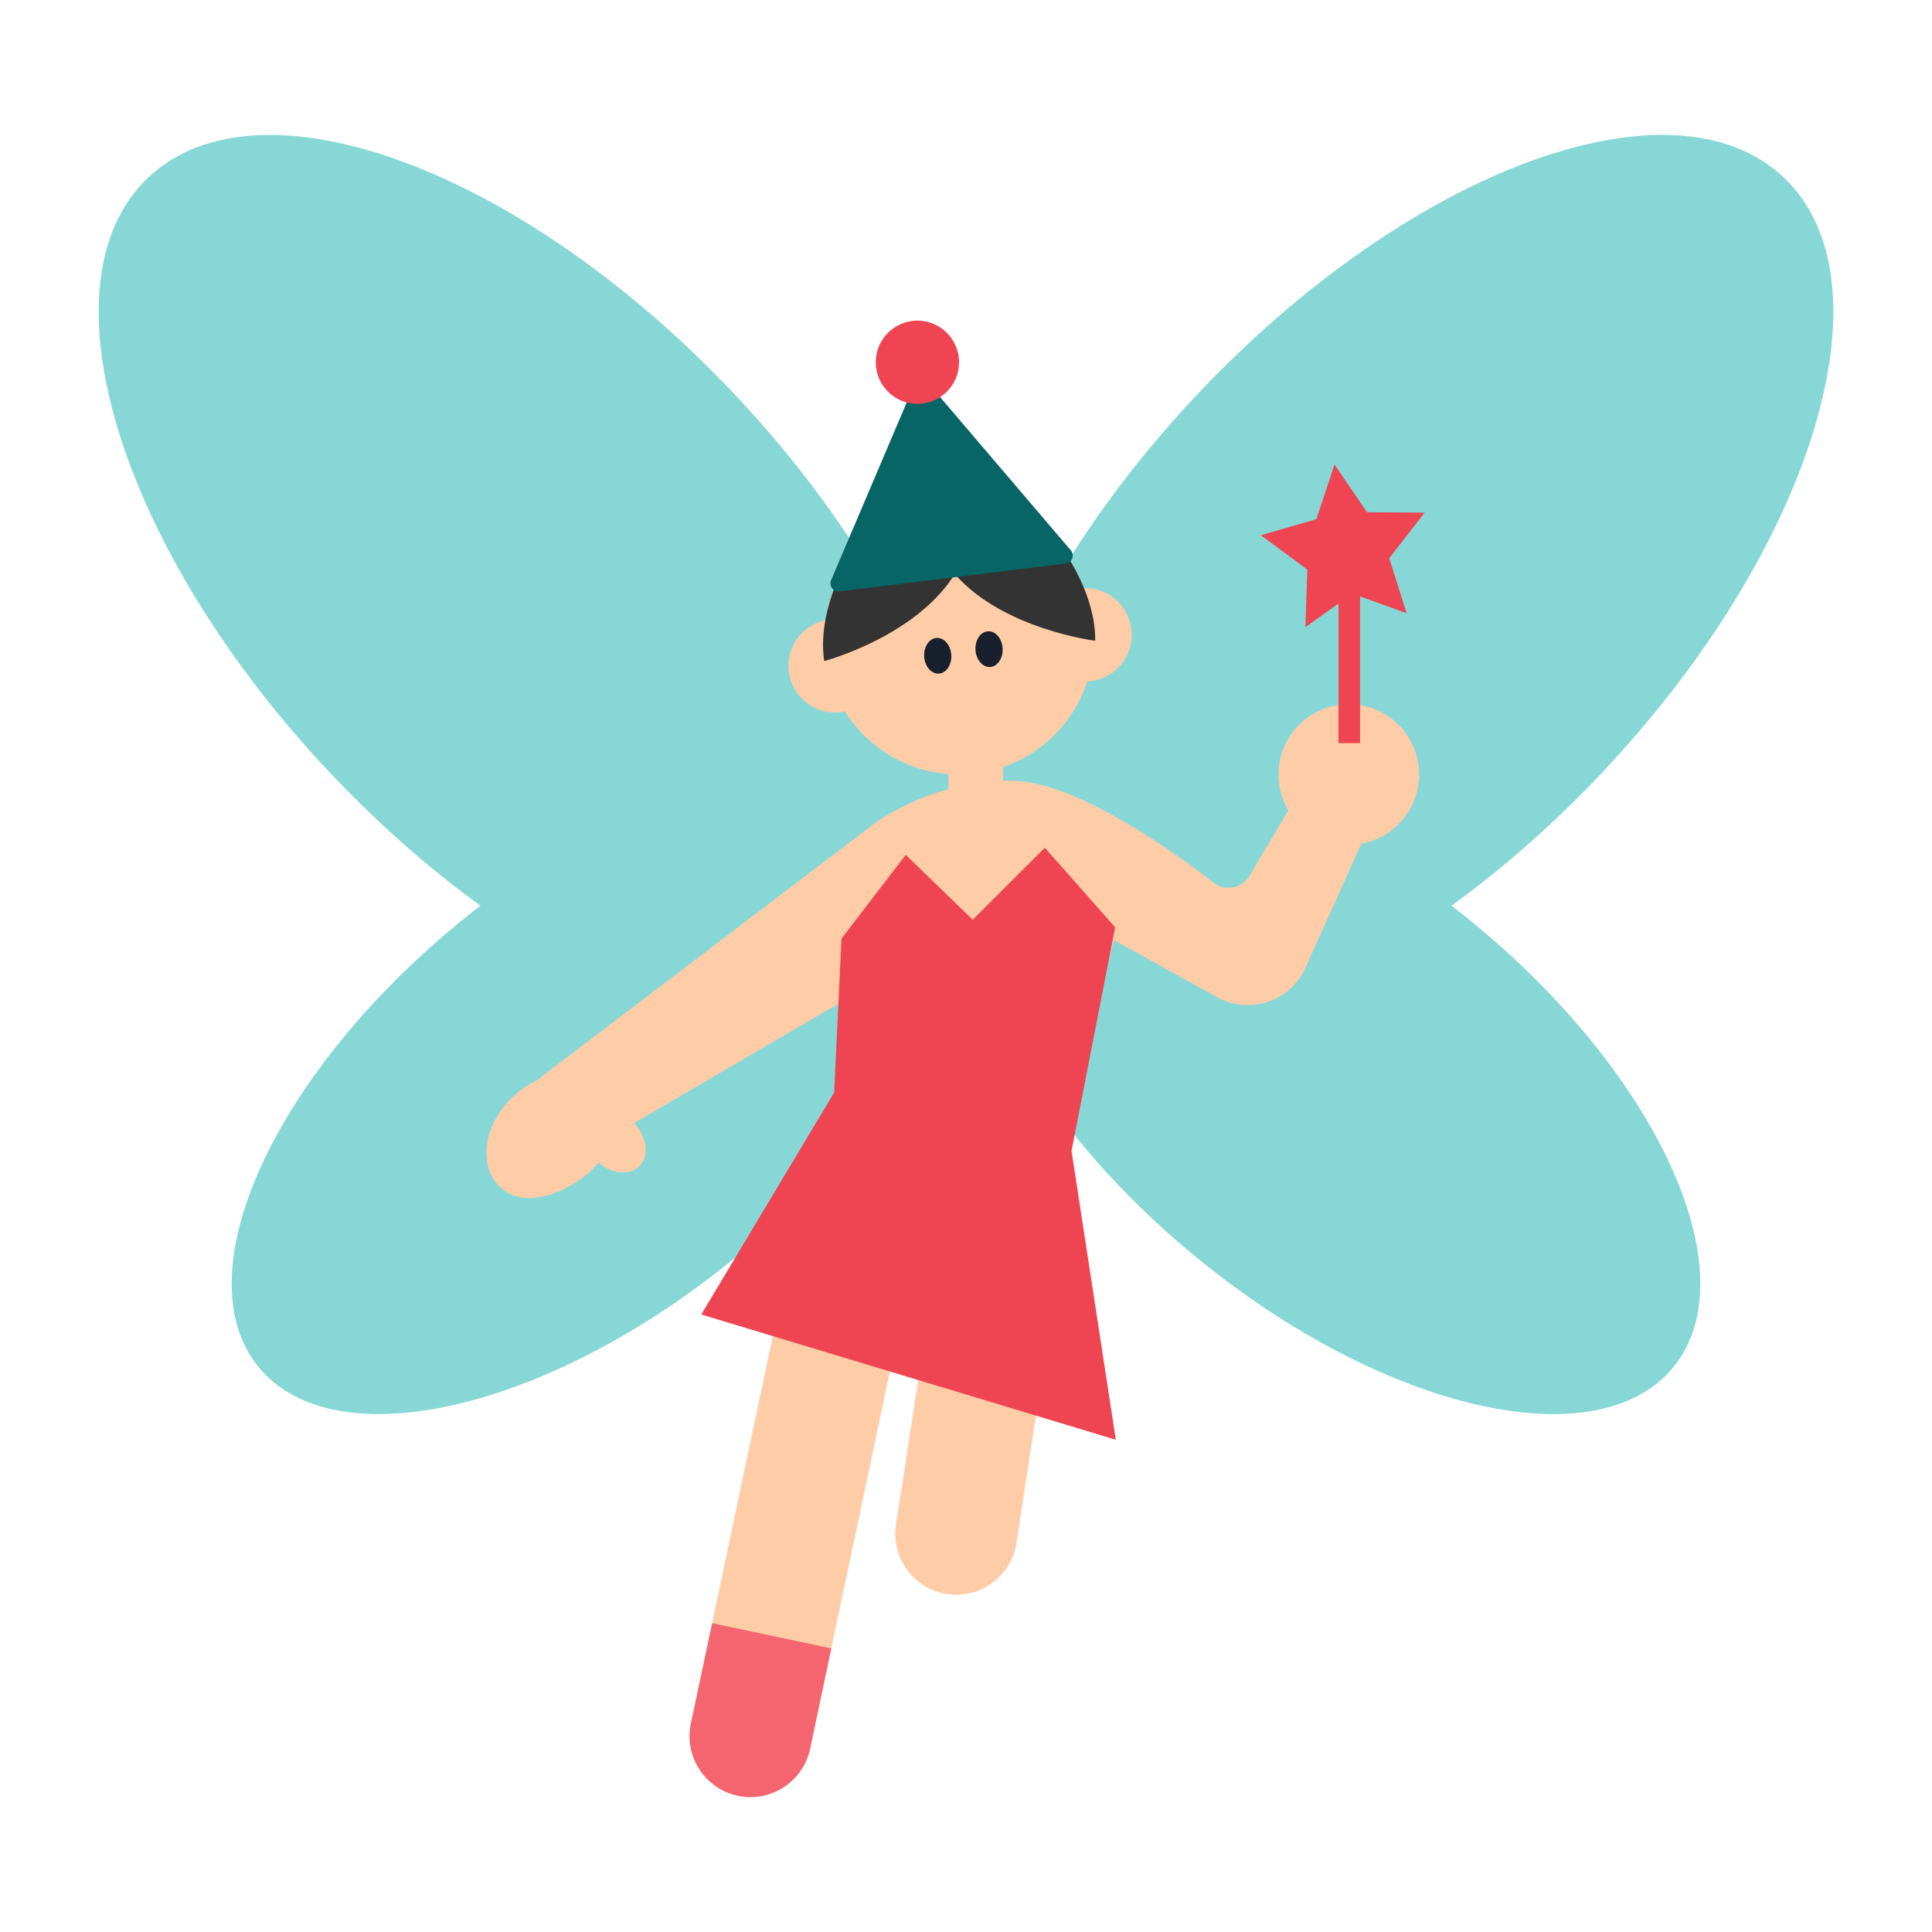 <svg width="160" height="160" viewBox="0 0 160 160" fill="none" xmlns="http://www.w3.org/2000/svg">
<g clip-path="url(#clip0_231_2)">
<path d="M75.881 81.956C85.087 73.251 78.313 51.138 60.751 32.564C43.189 13.99 21.489 5.989 12.283 14.694C3.077 23.398 9.851 45.511 27.413 64.085C44.975 82.659 66.675 90.66 75.881 81.956Z" fill="#88D7D7"/>
<path d="M60.869 104.167C76.373 91.485 83.846 74.974 77.559 67.29C71.273 59.606 53.609 63.657 38.106 76.34C22.602 89.022 15.13 105.533 21.415 113.217C27.701 120.902 45.365 116.85 60.869 104.167Z" fill="#88D7D7"/>
<path d="M132.587 64.083C150.149 45.509 156.923 23.396 147.717 14.691C138.512 5.987 116.812 13.988 99.25 32.562C81.688 51.136 74.914 73.249 84.12 81.953C93.326 90.658 115.025 82.657 132.587 64.083Z" fill="#88D7D7"/>
<path d="M138.584 113.22C144.87 105.536 137.398 89.025 121.894 76.343C106.39 63.661 88.726 59.609 82.44 67.293C76.154 74.978 83.626 91.488 99.13 104.17C114.634 116.853 132.298 120.905 138.584 113.22Z" fill="#88D7D7"/>
<path d="M79.424 64.14C85.594 64.14 90.596 59.138 90.596 52.968C90.596 46.798 85.594 41.796 79.424 41.796C73.254 41.796 68.252 46.798 68.252 52.968C68.252 59.138 73.254 64.14 79.424 64.14Z" fill="#FFCCA8"/>
<path d="M83.06 62.308H78.544V67.744H83.06V62.308Z" fill="#FFCCA8"/>
<path d="M72.256 68.32L44.176 89.676L48.6 95.292L70.296 82.616V95.292H87.496L92.248 77.848L100.796 82.58C103.476 84.064 106.852 82.94 108.112 80.148L113.436 68.32L107.14 66.364L103.484 72.524C102.86 73.572 101.476 73.852 100.512 73.108C96.98 70.372 88.972 64.656 83.744 64.656C76.872 64.656 72.256 68.32 72.256 68.32Z" fill="#FFCCA8"/>
<path d="M69.16 59.004C71.294 59.004 73.024 57.274 73.024 55.14C73.024 53.006 71.294 51.276 69.16 51.276C67.026 51.276 65.296 53.006 65.296 55.14C65.296 57.274 67.026 59.004 69.16 59.004Z" fill="#FFCCA8"/>
<path d="M89.86 56.432C91.994 56.432 93.724 54.702 93.724 52.568C93.724 50.434 91.994 48.704 89.86 48.704C87.726 48.704 85.996 50.434 85.996 52.568C85.996 54.702 87.726 56.432 89.86 56.432Z" fill="#FFCCA8"/>
<path d="M68.26 54.748C68.26 54.748 75.568 52.808 78.892 47.816L70.912 45.084C70.912 45.084 67.556 50.016 68.256 54.744L68.26 54.748Z" fill="#333333"/>
<path d="M90.7 53.064C90.7 53.064 83.132 52.132 79.12 47.596L86.72 43.768C86.72 43.768 90.752 48.244 90.7 53.064Z" fill="#333333"/>
<path d="M76.136 30.872L68.828 48.052C68.628 48.524 69.012 49.04 69.524 48.976L88.252 46.672C88.78 46.608 89.024 45.98 88.68 45.576L76.132 30.868L76.136 30.872Z" fill="#076565"/>
<path d="M75.976 33.448C77.88 33.448 79.424 31.904 79.424 30C79.424 28.096 77.88 26.552 75.976 26.552C74.072 26.552 72.528 28.096 72.528 30C72.528 31.904 74.072 33.448 75.976 33.448Z" fill="#EF4452"/>
<path d="M111.7 69.96C114.914 69.96 117.52 67.354 117.52 64.14C117.52 60.926 114.914 58.32 111.7 58.32C108.486 58.32 105.88 60.926 105.88 64.14C105.88 67.354 108.486 69.96 111.7 69.96Z" fill="#FFCCA8"/>
<path d="M48.592 97.252C46.088 99.264 43.072 99.964 41.34 98.232C39.608 96.5 40.048 93.252 42.32 90.98C44.592 88.708 47.84 88.268 49.572 90C51.304 91.732 51.296 95.076 48.592 97.252Z" fill="#FFCCA8"/>
<path d="M112.636 47.488H110.848V61.54H112.636V47.488Z" fill="#EF4452"/>
<path d="M116.492 50.784L111.996 49.16L108.108 51.94L108.268 47.164L104.42 44.328L109.012 43L110.52 38.464L113.204 42.42L117.984 42.456L115.048 46.228L116.492 50.784Z" fill="#EF4452"/>
<path d="M52.951 96.573C53.813 95.71 53.579 94.078 52.428 92.927C51.276 91.775 49.644 91.541 48.782 92.403C47.919 93.266 48.154 94.898 49.305 96.049C50.456 97.201 52.089 97.435 52.951 96.573Z" fill="#FFCCA8"/>
<path d="M77.748 55.786C78.368 55.748 78.83 55.056 78.78 54.24C78.731 53.424 78.188 52.794 77.568 52.831C76.949 52.869 76.487 53.561 76.536 54.377C76.586 55.193 77.128 55.824 77.748 55.786Z" fill="#17202C"/>
<path d="M81.999 55.237C82.618 55.199 83.081 54.507 83.031 53.691C82.981 52.876 82.439 52.245 81.819 52.282C81.2 52.32 80.737 53.012 80.787 53.828C80.837 54.644 81.379 55.275 81.999 55.237Z" fill="#17202C"/>
<path d="M64.947 106.191L74.813 108.277L67.082 144.829C66.506 147.552 63.827 149.296 61.103 148.72C58.38 148.144 56.636 145.465 57.212 142.741L64.947 106.191Z" fill="#FFCCA8"/>
<path d="M78.904 95.698L88.871 97.231L84.173 127.792C83.75 130.543 81.173 132.434 78.421 132.011C75.669 131.588 73.779 129.011 74.202 126.259L78.904 95.698Z" fill="#FFCCA8"/>
<path d="M92.408 119.236L88.74 95.316L92.352 76.796L86.528 70.208L80.556 76.168L75.008 70.796L69.688 77.736L69.08 90.48L58.076 108.86L92.408 119.236Z" fill="#EF4452"/>
<path d="M58.98 134.427L68.846 136.514L67.088 144.826C66.512 147.55 63.833 149.293 61.109 148.717C58.386 148.141 56.642 145.462 57.218 142.738L58.98 134.427Z" fill="#F56570"/>
</g>
<defs>
<clipPath id="clip0_231_2">
<rect width="160" height="160" fill="white"/>
</clipPath>
</defs>
</svg>
